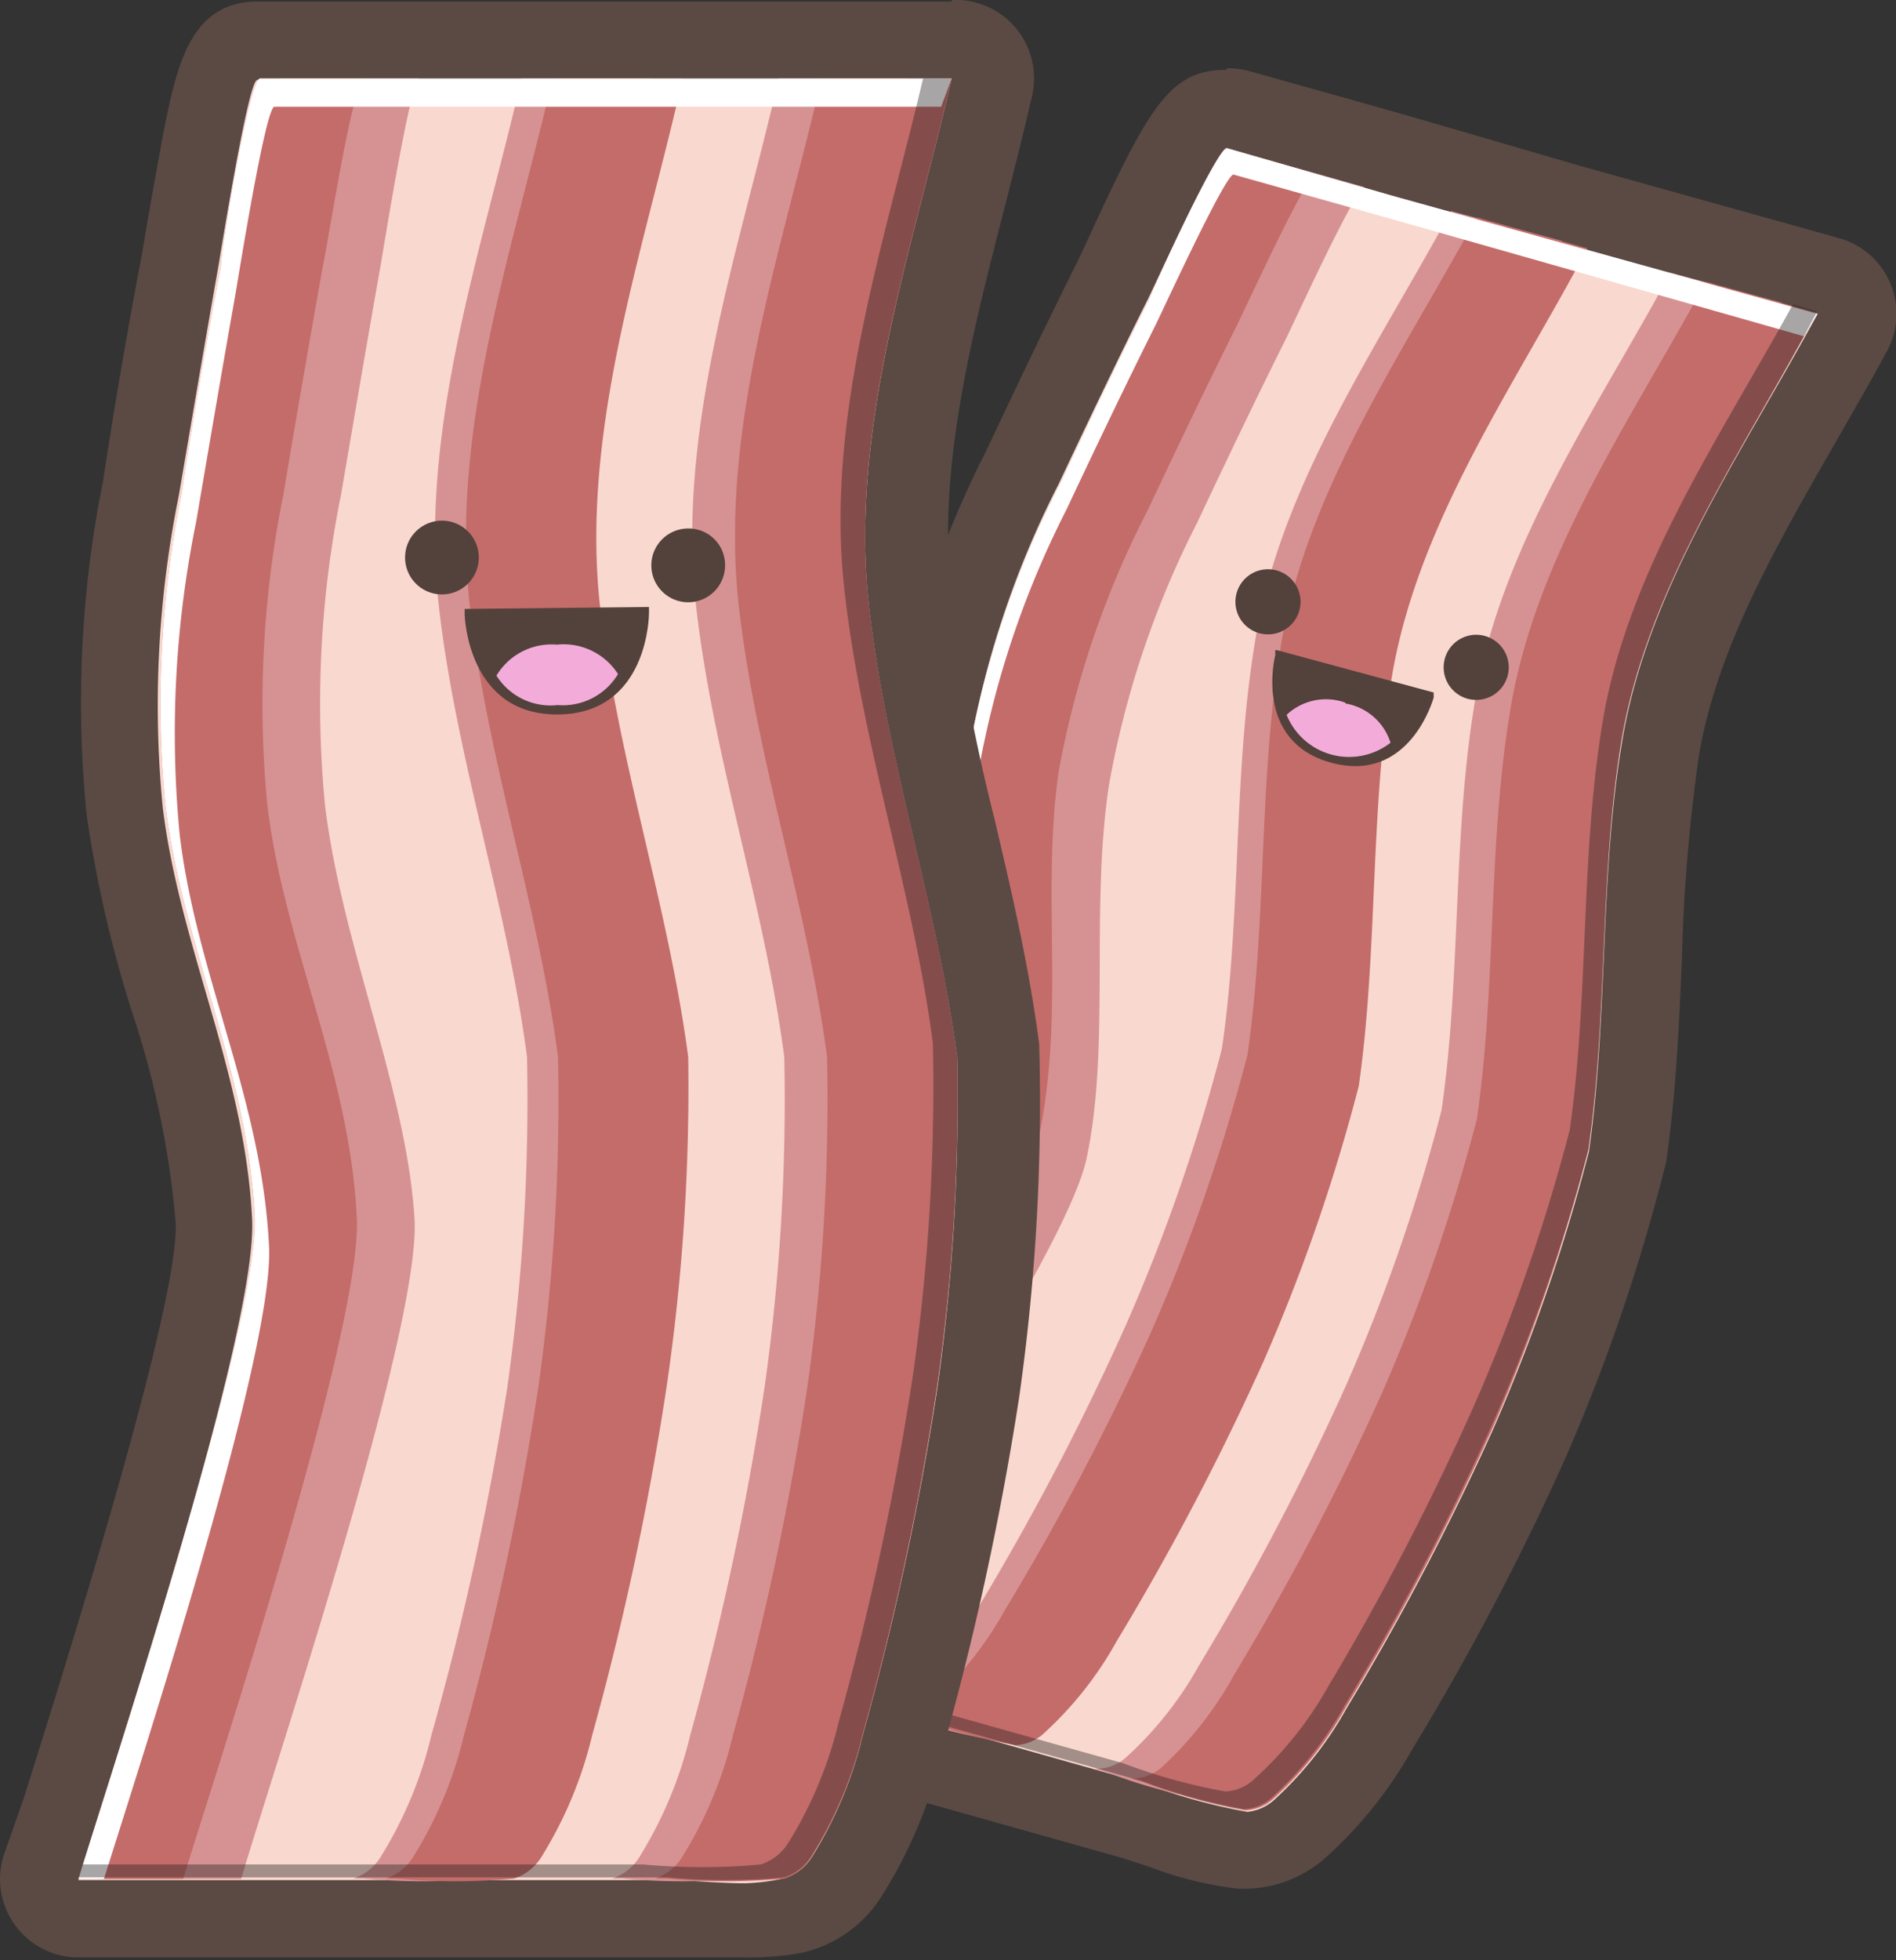 <svg xmlns="http://www.w3.org/2000/svg" viewBox="0 0 48.35 49.96"><rect x="0" y="0" width="48.35" height="49.96" fill="#333333" stroke="none"/><defs><style>.cls-1{fill:#f9d8cf;}.cls-2{fill:#5a4a43;}.cls-3{fill:#d69292;}.cls-4{fill:#c46c6a;}.cls-5{fill:#fff;}.cls-6{fill:#53413c;}.cls-7{fill:#f3acd9;}.cls-8{fill:#231f20;opacity:0.4;}</style></defs><title>bacon</title><g id="Layer_2" data-name="Layer 2"><g id="Layer_3" data-name="Layer 3"><path class="cls-1" d="M31.68,47.14a8.46,8.46,0,0,1-2-.51c-.26-.09-.52-.18-.76-.25L16.09,42.8a1,1,0,0,1-.57-1.5l.75-1.14C18,37.45,22.75,30.25,23.2,28.3a21.23,21.23,0,0,0,.35-5,27.2,27.2,0,0,1,.2-4.4,24.61,24.61,0,0,1,2.34-7c.74-1.58,1.5-3.15,2.28-4.72l.16-.33c1.8-3.83,2-4.08,2.78-4.08a1.08,1.08,0,0,1,.27,0L46.62,7a1,1,0,0,1,.61,1.44c-.42.77-.86,1.54-1.31,2.32-1.53,2.66-3.12,5.4-3.6,8.33a45.54,45.54,0,0,0-.44,5.27c-.07,1.66-.15,3.37-.39,5.07A46.44,46.44,0,0,1,39,36.8,67.2,67.2,0,0,1,35.16,44a10,10,0,0,1-2,2.55,2.15,2.15,0,0,1-1.34.55Z"/><path class="cls-2" d="M31.3,3.78h0L35.54,5,46.35,8c-1.88,3.48-4.37,7-5,11-.56,3.41-.34,6.92-.83,10.35a46.61,46.61,0,0,1-2.43,7.05,66.89,66.89,0,0,1-3.75,7.14,9.22,9.22,0,0,1-1.82,2.31,1.21,1.21,0,0,1-.71.33h0a14.67,14.67,0,0,1-2.61-.72L16.36,41.84c1.46-2.26,7.25-10.88,7.81-13.31.75-3.25.09-6.35.57-9.52A23.89,23.89,0,0,1,27,12.33c.74-1.57,1.49-3.14,2.27-4.7.18-.36,1.78-3.85,2-3.85m0-2c-1.49,0-2,1-3.68,4.65l-.15.31c-.69,1.38-1.41,2.88-2.28,4.73a25.55,25.55,0,0,0-2.42,7.24,28,28,0,0,0-.21,4.56,20.47,20.47,0,0,1-.33,4.81c-.41,1.77-5.21,9.11-6.79,11.52l-.75,1.15a2,2,0,0,0,1.14,3L28.6,47.35l.71.23a9.26,9.26,0,0,0,2.28.56h.2a3.15,3.15,0,0,0,2-.78A10.86,10.86,0,0,0,36,44.61a67.94,67.94,0,0,0,3.89-7.38,47.58,47.58,0,0,0,2.6-7.62c.25-1.74.33-3.48.4-5.17a44.29,44.29,0,0,1,.43-5.15c.45-2.75,2-5.42,3.48-8,.44-.77.9-1.56,1.32-2.34a2,2,0,0,0-1.22-2.88L40.27,4.22,36.08,3l-1.23-.35-3-.84a2.05,2.05,0,0,0-.55-.07Z"/><path class="cls-3" d="M27.71,29.52c.61-2.87.09-6.35.57-9.51a23.84,23.84,0,0,1,2.25-6.69c.74-1.57,1.49-3.14,2.27-4.7.18-.36,1.81-3.92,2-3.85l-3.1-.87c-.23-.06-1.86,3.49-2,3.85-.77,1.56-1.53,3.12-2.27,4.7a23.85,23.85,0,0,0-2.25,6.69c-.48,3.16-.39,6.33-.57,9.52C24.46,31.13,18.25,39.7,16.8,42l3.1.87C21.36,40.57,27.19,32,27.71,29.52Z"/><path class="cls-4" d="M27,19.65A23.83,23.83,0,0,1,29.27,13c.74-1.57,1.49-3.14,2.27-4.7.18-.36,1.81-3.91,2-3.85L31.3,3.78c-.24-.07-1.86,3.49-2,3.85-.77,1.56-1.53,3.12-2.27,4.7A23.88,23.88,0,0,0,24.74,19c-.48,3.16.18,6.27-.57,9.52-.56,2.43-6.35,11.05-7.81,13.31l2.28.64c1.46-2.26,7.25-10.88,7.81-13.31C27.19,25.92,26.54,22.82,27,19.65Z"/><path class="cls-3" d="M34,27.49c.5-3.43.28-6.94.83-10.35.65-4,3.14-7.49,5-11L37,5.38c-1.88,3.48-4.37,7-5,11-.56,3.41-.34,6.92-.84,10.35a46.54,46.54,0,0,1-2.43,7A66.65,66.65,0,0,1,25,40.88a9.2,9.2,0,0,1-1.82,2.31,1.14,1.14,0,0,1-.75.33H22.3l.32.09a14.66,14.66,0,0,0,2.61.72A1.15,1.15,0,0,0,26,44a9.22,9.22,0,0,0,1.82-2.31,66.73,66.73,0,0,0,3.75-7.14A46.63,46.63,0,0,0,34,27.49Z"/><path class="cls-4" d="M34.65,27.68c.49-3.43.28-6.94.83-10.35.65-4,3.14-7.49,5-11l-2.83-.79c-1.88,3.48-4.37,7-5,11-.56,3.41-.34,6.92-.84,10.35a46.51,46.51,0,0,1-2.43,7,66.55,66.55,0,0,1-3.75,7.14,9.2,9.2,0,0,1-1.82,2.31,1.15,1.15,0,0,1-.75.33l-.09,0,.32.09a14.5,14.5,0,0,0,2.61.72,1.15,1.15,0,0,0,.75-.33,9.21,9.21,0,0,0,1.82-2.31,66.85,66.85,0,0,0,3.75-7.14A46.57,46.57,0,0,0,34.65,27.68Z"/><path class="cls-3" d="M39.58,29.06c.5-3.43.28-6.94.84-10.35.65-4,3.14-7.49,5-11L42.6,6.95c-1.88,3.48-4.37,7-5,11-.56,3.41-.34,6.92-.84,10.35a46.16,46.16,0,0,1-2.43,7,66.2,66.2,0,0,1-3.75,7.14,9.21,9.21,0,0,1-1.82,2.31,1.14,1.14,0,0,1-.75.33H27.9l.32.09a14.58,14.58,0,0,0,2.6.72,1.15,1.15,0,0,0,.75-.33,9.24,9.24,0,0,0,1.82-2.31,66.47,66.47,0,0,0,3.75-7.14A46.35,46.35,0,0,0,39.58,29.06Z"/><path class="cls-4" d="M40.5,29.32c.5-3.43.28-6.94.83-10.35.65-4,3.14-7.49,5-11l-2.83-.79c-1.88,3.48-4.37,7-5,11-.56,3.41-.34,6.92-.84,10.35a46.42,46.42,0,0,1-2.43,7,66.92,66.92,0,0,1-3.75,7.14A9.23,9.23,0,0,1,29.67,45a1.15,1.15,0,0,1-.75.33h-.09l.32.09a14.67,14.67,0,0,0,2.61.72,1.15,1.15,0,0,0,.75-.33,9.22,9.22,0,0,0,1.82-2.31,66.9,66.9,0,0,0,3.75-7.14A46.61,46.61,0,0,0,40.5,29.32Z"/><path class="cls-5" d="M16.92,42c1.87-2.86,6.93-10.5,7.45-12.76.75-3.25.09-6.35.57-9.51A23.86,23.86,0,0,1,27.19,13c.74-1.57,1.49-3.14,2.27-4.7.18-.36,1.81-3.91,2-3.85l4.23,1.19L46,8.57,46.35,8,35.54,5,31.3,3.78c-.24-.07-1.86,3.49-2,3.85-.78,1.56-1.53,3.12-2.27,4.7A23.88,23.88,0,0,0,24.74,19c-.48,3.16.18,6.27-.57,9.52-.56,2.43-6.35,11.05-7.81,13.31Z"/><g id="g10"><g id="g12"><path id="path14" class="cls-6" d="M32.52,16.57l0,.13s-.57,2.2,1.43,2.74,2.6-1.63,2.61-1.66l0-.13-4-1.08"/><path id="path16" class="cls-7" d="M34.31,17.91a1.46,1.46,0,0,0-1.5.31,1.72,1.72,0,0,0,2.65.71,1.46,1.46,0,0,0-1.15-1"/><path id="path18" class="cls-6" d="M38.45,17.21a.83.83,0,1,1-.58-1,.83.83,0,0,1,.58,1"/><path id="path20" class="cls-6" d="M33.14,15.54a.83.83,0,1,1-.58-1,.83.83,0,0,1,.58,1"/></g></g><path class="cls-8" d="M40.51,29.29c.49-3.43.28-6.94.83-10.35.65-4,3.14-7.49,5-11l-.62-.18c-1.86,3.39-4.23,6.81-4.86,10.69-.56,3.41-.34,6.92-.83,10.35a46.54,46.54,0,0,1-2.43,7A66.84,66.84,0,0,1,33.86,43,9.24,9.24,0,0,1,32,45.33a1.15,1.15,0,0,1-.75.33,14.67,14.67,0,0,1-2.61-.72l-12.13-3.4-.18.27,12.78,3.58a14.5,14.5,0,0,0,2.61.72,1.14,1.14,0,0,0,.75-.33,9.21,9.21,0,0,0,1.82-2.31,66.66,66.66,0,0,0,3.75-7.14A46.67,46.67,0,0,0,40.51,29.29Z"/><path class="cls-1" d="M19,49c-.36,0-.74,0-1.1,0s-.62,0-.91,0H2a1,1,0,0,1-1-1.29l.46-1.46c1.1-3.49,4-12.76,3.93-15a23.94,23.94,0,0,0-1.16-5.62,30.39,30.39,0,0,1-1.12-4.81,27.69,27.69,0,0,1,.42-8.24c.33-1.94.67-3.88,1-5.81l.08-.44c.78-4.6.94-5.18,2-5.18H24.27a1,1,0,0,1,1,1.22c-.22,1-.47,1.94-.72,2.92C23.67,8.5,22.78,12,23.15,15.33a51.57,51.57,0,0,0,1.13,5.87c.42,1.82.86,3.7,1.11,5.61a52.18,52.18,0,0,1-.5,8.7,75.29,75.29,0,0,1-1.93,9,11.21,11.21,0,0,1-1.41,3.35,2.23,2.23,0,0,1-1.33,1A6.32,6.32,0,0,1,19,49Z"/><path class="cls-2" d="M24.27,2h0m0,0c-1,4.35-2.62,8.92-2.11,13.44.44,3.88,1.74,7.63,2.25,11.5a52.5,52.5,0,0,1-.5,8.4A75.18,75.18,0,0,1,22,44.23a10.4,10.4,0,0,1-1.27,3.06,1.3,1.3,0,0,1-.72.58A5.34,5.34,0,0,1,19,48c-.68,0-1.39-.08-2-.08H2c.89-2.9,4.56-14,4.43-16.83-.18-3.75-1.84-6.92-2.28-10.51a26.89,26.89,0,0,1,.41-7.95c.33-1.93.66-3.87,1-5.79.08-.45.77-4.8,1-4.8H24.27m0-2H6.63C4.85,0,4.51,1.69,4.18,3.32,4,4.28,3.8,5.41,3.7,6l-.07.42c-.33,1.74-.67,3.65-1,5.83a28.56,28.56,0,0,0-.42,8.52,31.3,31.3,0,0,0,1.15,5,23.24,23.24,0,0,1,1.12,5.39c.1,2.1-2.9,11.57-3.88,14.69L.09,47.3A2,2,0,0,0,2,49.89H17c.27,0,.56,0,.86,0s.77,0,1.16,0a7.27,7.27,0,0,0,1.43-.12,3.23,3.23,0,0,0,2-1.39,11.88,11.88,0,0,0,1.54-3.6,76.07,76.07,0,0,0,2-9.17,53.28,53.28,0,0,0,.51-9c-.26-2-.7-3.86-1.13-5.7a50.14,50.14,0,0,1-1.11-5.76c-.36-3.17.51-6.56,1.35-9.83.24-.93.48-1.89.7-2.84A2,2,0,0,0,24.27,0Zm0,4h0Z"/><path class="cls-3" d="M10.57,31.05c-.21-3.31-1.84-6.92-2.28-10.51a26.85,26.85,0,0,1,.41-7.95c.33-1.93.66-3.87,1-5.79.08-.45.77-4.8,1-4.8H7.14c-.27,0-1,4.36-1,4.8-.37,1.93-.7,3.86-1,5.79a26.88,26.88,0,0,0-.41,7.95c.44,3.58,1.51,7,2.28,10.51C7.54,33.79,3.4,45,2.51,47.89H6.15C7,45,10.75,33.85,10.57,31.05Z"/><path class="cls-4" d="M6.82,20.54a26.88,26.88,0,0,1,.41-7.95c.32-1.93.66-3.87,1-5.79C8.34,6.36,9,2,9.3,2H6.63c-.27,0-1,4.36-1,4.8-.37,1.93-.71,3.86-1,5.79a26.88,26.88,0,0,0-.41,7.95c.44,3.58,2.1,6.75,2.28,10.51C6.56,33.86,2.89,45,2,47.89H4.67c.89-2.9,4.56-14,4.43-16.84C8.92,27.3,7.26,24.13,6.82,20.54Z"/><path class="cls-3" d="M16.76,26.94c-.51-3.87-1.81-7.62-2.25-11.5C14,10.92,15.64,6.35,16.62,2H13.3c-1,4.35-2.62,8.92-2.11,13.44.44,3.88,1.74,7.62,2.25,11.5a52.49,52.49,0,0,1-.5,8.4A75.2,75.2,0,0,1,11,44.23a10.4,10.4,0,0,1-1.27,3.06,1.29,1.29,0,0,1-.72.59h.27a16.56,16.56,0,0,0,3,0,1.29,1.29,0,0,0,.72-.59,10.4,10.4,0,0,0,1.27-3.06,75.2,75.2,0,0,0,1.9-8.89A52.51,52.51,0,0,0,16.76,26.94Z"/><path class="cls-4" d="M17.55,26.94c-.51-3.87-1.81-7.62-2.25-11.5C14.8,10.92,16.43,6.35,17.41,2H14.09c-1,4.35-2.62,8.92-2.11,13.44.44,3.88,1.74,7.62,2.25,11.5a52.49,52.49,0,0,1-.5,8.4,75.2,75.2,0,0,1-1.9,8.89,10.4,10.4,0,0,1-1.27,3.06,1.3,1.3,0,0,1-.72.59h.27a16.56,16.56,0,0,0,3,0,1.3,1.3,0,0,0,.72-.59,10.4,10.4,0,0,0,1.27-3.06,75.2,75.2,0,0,0,1.9-8.89A52.48,52.48,0,0,0,17.55,26.94Z"/><path class="cls-3" d="M23.32,26.94c-.51-3.87-1.81-7.62-2.25-11.5C20.57,10.92,22.2,6.35,23.18,2H19.86c-1,4.35-2.62,8.92-2.11,13.44.44,3.88,1.74,7.62,2.25,11.5a52.38,52.38,0,0,1-.5,8.4,75,75,0,0,1-1.9,8.89,10.43,10.43,0,0,1-1.27,3.06,1.3,1.3,0,0,1-.72.59h.27a16.55,16.55,0,0,0,3,0,1.3,1.3,0,0,0,.72-.59,10.4,10.4,0,0,0,1.27-3.06,75,75,0,0,0,1.9-8.89A52.38,52.38,0,0,0,23.32,26.94Z"/><path class="cls-4" d="M24.41,26.94c-.51-3.87-1.81-7.62-2.25-11.5C21.65,10.92,23.28,6.35,24.27,2H20.95c-1,4.35-2.62,8.92-2.11,13.44.44,3.88,1.74,7.62,2.25,11.5a52.51,52.51,0,0,1-.5,8.4,75.2,75.2,0,0,1-1.9,8.89,10.4,10.4,0,0,1-1.27,3.06,1.3,1.3,0,0,1-.72.59H17a16.56,16.56,0,0,0,3,0,1.3,1.3,0,0,0,.72-.59A10.4,10.4,0,0,0,22,44.23a75.18,75.18,0,0,0,1.9-8.89A52.49,52.49,0,0,0,24.41,26.94Z"/><path class="cls-5" d="M2.65,47.89C3.81,44.21,7,34.38,6.86,31.76,6.68,28,5,24.84,4.58,21.25A26.89,26.89,0,0,1,5,13.31c.33-1.93.66-3.87,1-5.79.08-.45.77-4.8,1-4.8h17L24.27,2H6.63c-.27,0-1,4.36-1,4.8-.37,1.93-.71,3.86-1,5.79a26.88,26.88,0,0,0-.41,7.95c.44,3.58,2.1,6.75,2.28,10.51C6.56,33.86,2.89,45,2,47.89Z"/><g id="g10-2" data-name="g10"><g id="g12-2" data-name="g12"><path id="path14-2" data-name="path14" class="cls-6" d="M11.85,15.52v.15s.06,2.56,2.38,2.54,2.32-2.57,2.32-2.59v-.15l-4.71.05"/><path id="path16-2" data-name="path16" class="cls-7" d="M14.2,16.43a1.64,1.64,0,0,0-1.54.79,1.63,1.63,0,0,0,1.56.75,1.64,1.64,0,0,0,1.54-.79,1.65,1.65,0,0,0-1.56-.75"/><path id="path18-2" data-name="path18" class="cls-6" d="M18.49,14.41a.94.94,0,1,1-.94-.94.93.93,0,0,1,.94.94"/><path id="path20-2" data-name="path20" class="cls-6" d="M12.21,14.21a.94.94,0,1,1-.94-.94.94.94,0,0,1,.94.94"/></g></g><path class="cls-8" d="M24.41,26.9c-.51-3.87-1.81-7.62-2.25-11.5C21.65,10.88,23.28,6.31,24.27,2h-.73c-1,4.25-2.52,8.69-2,13.09.44,3.88,1.74,7.63,2.25,11.5a52.49,52.49,0,0,1-.5,8.4,75.2,75.2,0,0,1-1.9,8.89,10.4,10.4,0,0,1-1.27,3.06,1.3,1.3,0,0,1-.72.58,16.56,16.56,0,0,1-3,0H2.11L2,47.85H17a16.56,16.56,0,0,0,3,0,1.3,1.3,0,0,0,.72-.59A10.4,10.4,0,0,0,22,44.19a75.18,75.18,0,0,0,1.9-8.89A52.49,52.49,0,0,0,24.41,26.9Z"/></g></g></svg>